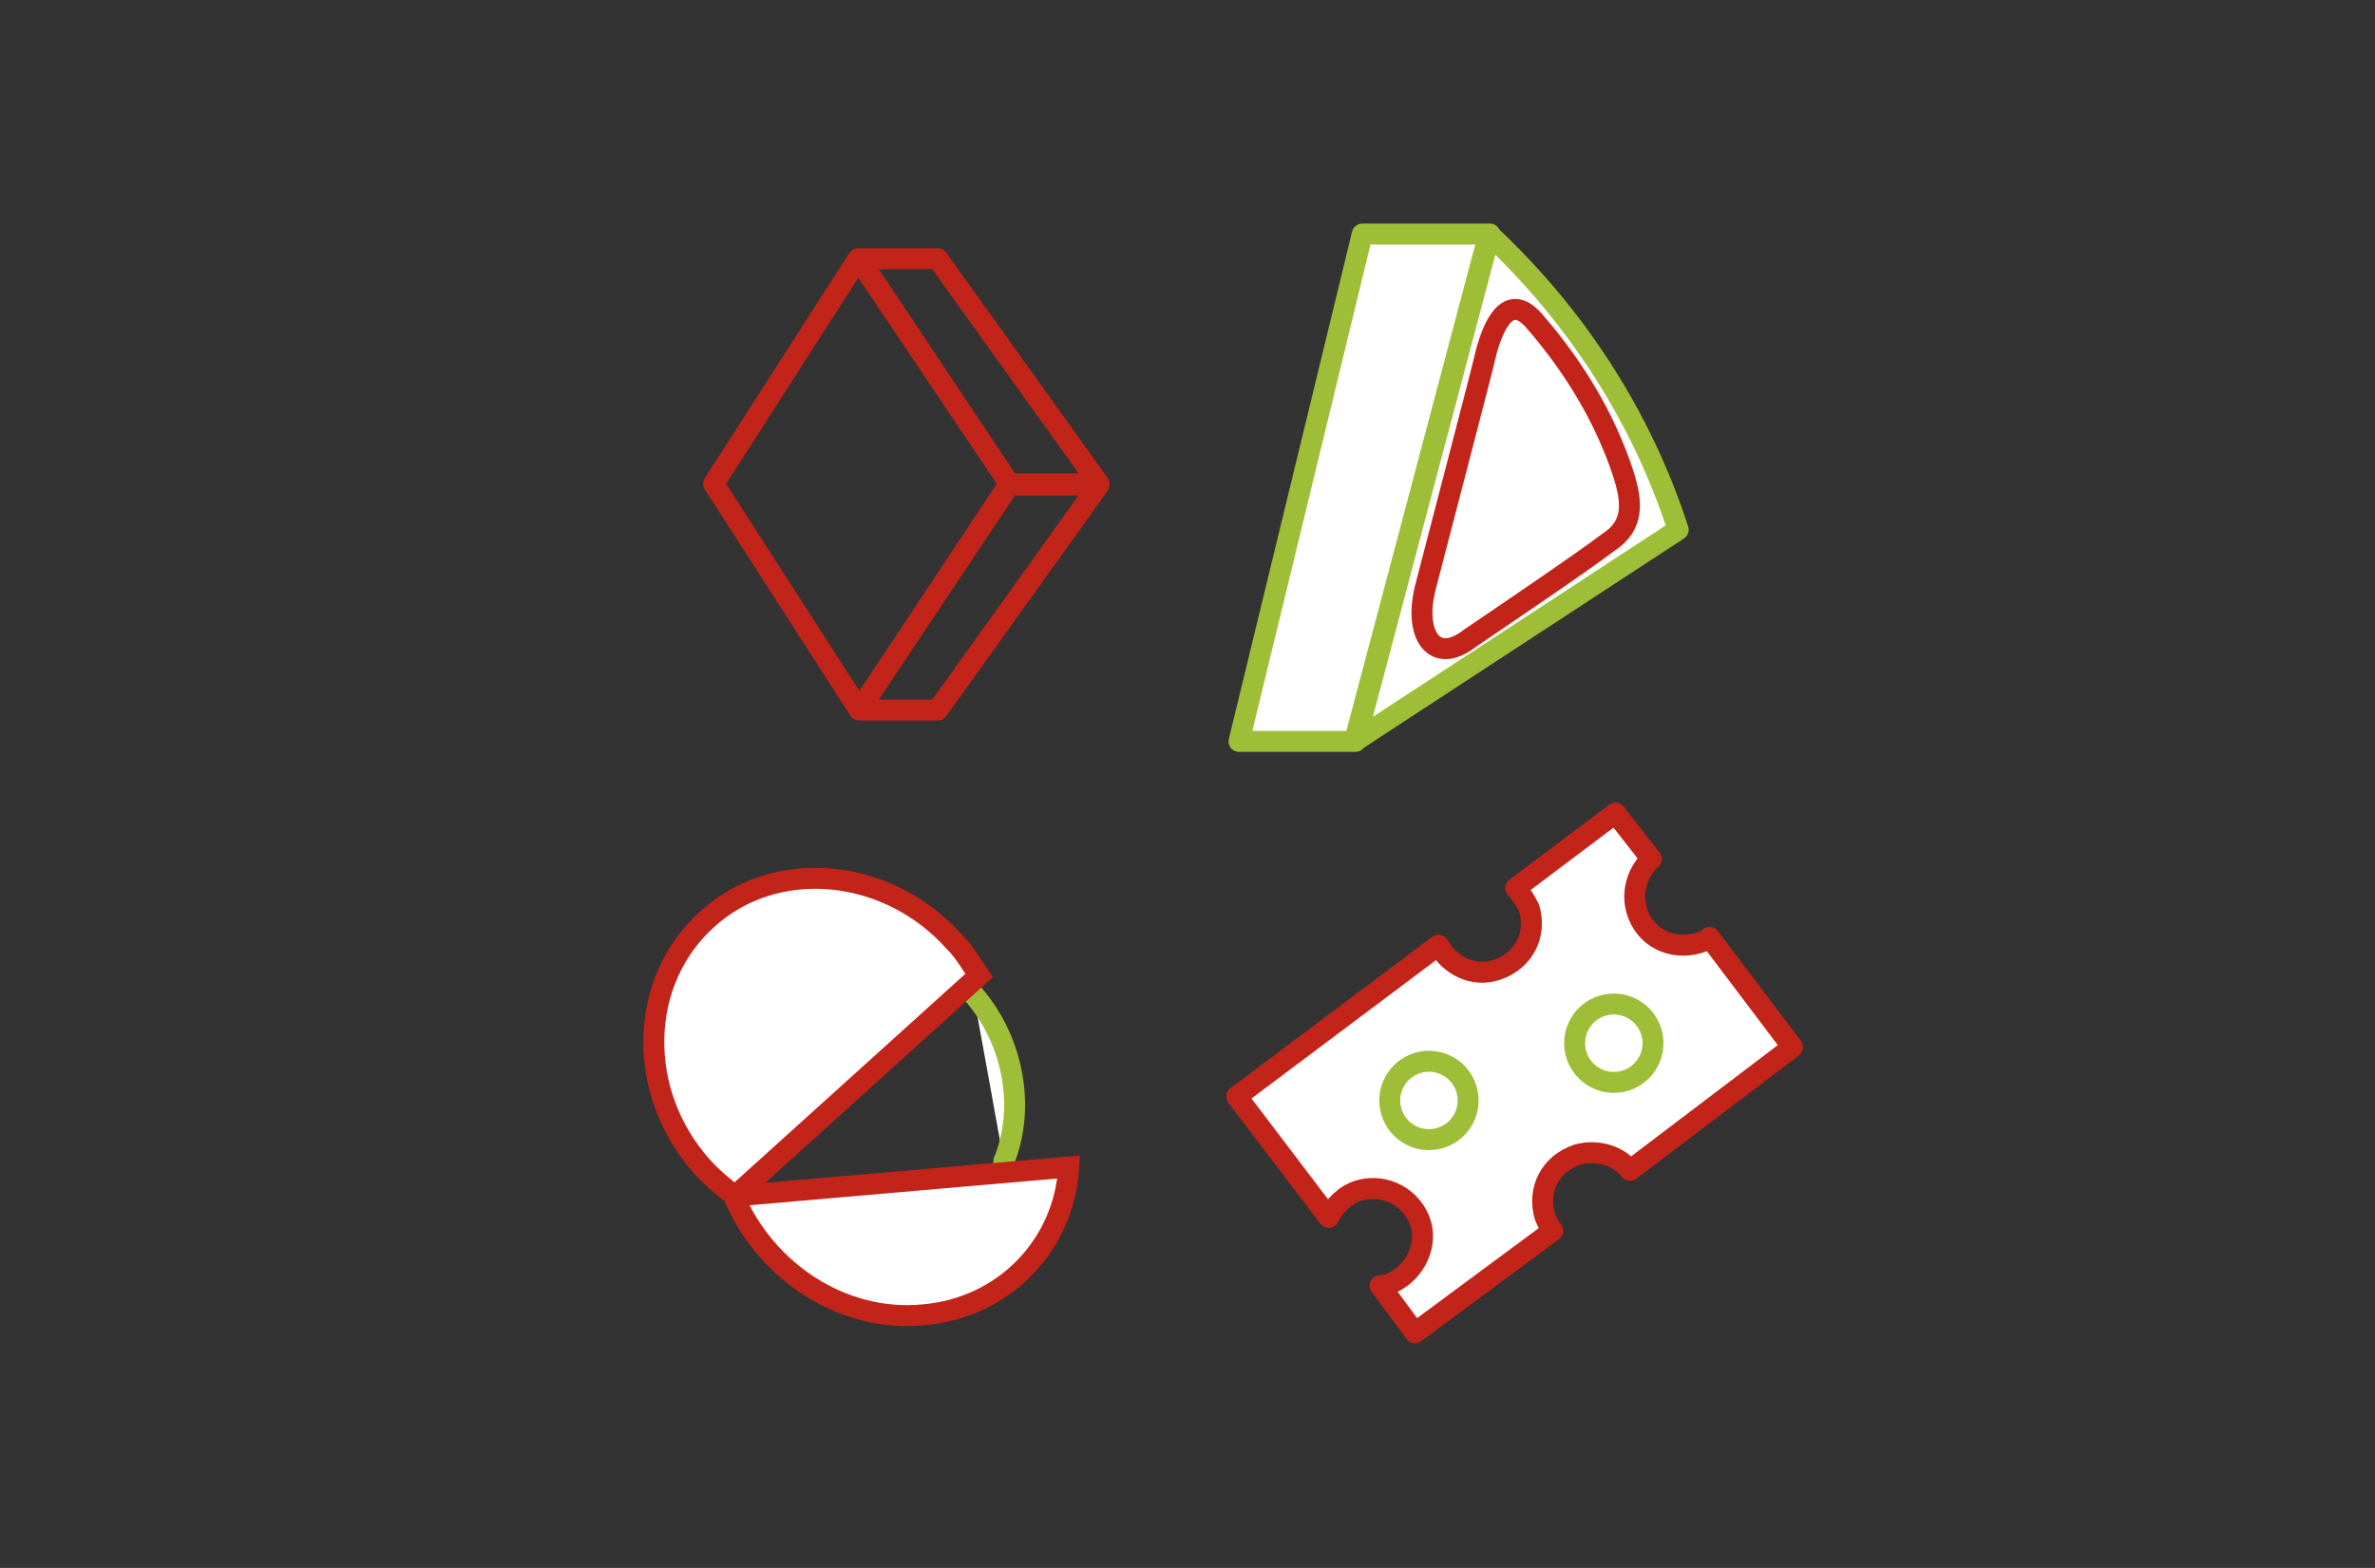 <?xml version="1.0" encoding="utf-8"?>
<!-- Generator: Adobe Illustrator 21.0.2, SVG Export Plug-In . SVG Version: 6.00 Build 0)  -->
<svg version="1.1" id="Calque_1" xmlns="http://www.w3.org/2000/svg" xmlns:xlink="http://www.w3.org/1999/xlink" x="0px" y="0px"
	 viewBox="0 0 212 140" style="enable-background:new 0 0 212 140;" xml:space="preserve">
<rect x="0" y="0" width="212" height="140" fill="#333333" stroke="none"/>
<style type="text/css">
	.st0{fill:#FFFFFF;}
	.st1{fill:none;stroke:#C2241A;stroke-width:1.871;stroke-linecap:round;stroke-linejoin:round;stroke-miterlimit:10;}
	.st2{fill:none;stroke:#9FBE37;stroke-width:1.871;stroke-linecap:round;stroke-linejoin:round;stroke-miterlimit:10;}
	.st3{fill:none;stroke:#9FBE37;stroke-width:1.871;stroke-linejoin:round;stroke-miterlimit:10;}
	.st4{fill:none;stroke:#C2241A;stroke-width:1.871;stroke-linejoin:round;stroke-miterlimit:10;}
	.st5{fill:none;stroke:#9FBE37;stroke-width:1.871;stroke-linecap:round;stroke-miterlimit:10;}
	.st6{fill:none;stroke:#C2241A;stroke-width:1.871;stroke-linecap:round;stroke-miterlimit:10;}
</style>
<g>
	<path class="st0" d="M144.2,72.6l-8.9,6.7c0.5,0.5,0.9,1.2,1.2,1.8c0.7,2.4-0.5,4.7-2.9,5.5c-2.1,0.7-4.2-0.4-5.2-2.2l-18,13.5
		l8.2,10.8c0.5-1,1.4-2,2.7-2.4c2.4-0.7,4.8,0.7,5.5,2.9s-0.7,4.7-2.9,5.5c-0.3,0-0.4,0.1-0.7,0.1l3.1,4.2l12.3-9.1
		c-0.3-0.4-0.5-0.8-0.7-1.3c-0.7-2.4,0.5-4.7,2.9-5.5c1.8-0.5,3.7,0.1,4.7,1.4l14.5-11l-7.4-9.8c-0.3,0.3-0.7,0.4-1,0.5
		c-2.4,0.7-4.8-0.5-5.5-2.9c-0.5-1.7,0.1-3.5,1.3-4.6L144.2,72.6z"/>
	<path class="st1" d="M144.2,72.6l-8.9,6.7c0.5,0.5,0.9,1.2,1.2,1.8c0.7,2.4-0.5,4.7-2.9,5.5c-2.1,0.7-4.2-0.4-5.2-2.2l-18,13.5
		l8.2,10.8c0.5-1,1.4-2,2.7-2.4c2.4-0.7,4.8,0.7,5.5,2.9s-0.7,4.7-2.9,5.5c-0.3,0-0.4,0.1-0.7,0.1l3.1,4.2l12.3-9.1
		c-0.3-0.4-0.5-0.8-0.7-1.3c-0.7-2.4,0.5-4.7,2.9-5.5c1.8-0.5,3.7,0.1,4.7,1.4l14.5-11l-7.4-9.8c-0.3,0.3-0.7,0.4-1,0.5
		c-2.4,0.7-4.8-0.5-5.5-2.9c-0.5-1.7,0.1-3.5,1.3-4.6L144.2,72.6z"/>
	<path class="st0" d="M143,89.7c-1.8,0.5-2.9,2.6-2.4,4.4s2.6,2.9,4.4,2.4c1.8-0.5,2.9-2.6,2.4-4.4C146.8,90.3,144.9,89.2,143,89.7"
		/>
	<ellipse transform="matrix(0.956 -0.293 0.293 0.956 -20.983 46.365)" class="st2" cx="144.1" cy="93.1" rx="3.5" ry="3.5"/>
	<path class="st0" d="M126.6,94.8c-1.8,0.5-2.9,2.6-2.4,4.4c0.5,1.8,2.6,2.9,4.4,2.4c1.8-0.5,2.9-2.6,2.4-4.4
		C130.5,95.2,128.5,94.2,126.6,94.8"/>
	<ellipse transform="matrix(0.956 -0.293 0.293 0.956 -23.206 41.767)" class="st2" cx="127.6" cy="98.2" rx="3.5" ry="3.5"/>
	<path class="st0" d="M120.9,66.2l12-45.3c7.7,7.2,13.6,16.2,16.9,26.4L120.9,66.2z M110.6,66.2l11-45.3H133l-12,45.3H110.6z"/>
	<path class="st3" d="M120.9,66.2l12-45.3c7.7,7.2,13.6,16.2,16.9,26.4L120.9,66.2z M110.6,66.2l11-45.3H133l-12,45.3H110.6z"/>
	<path class="st0" d="M127.2,52.6c0.5-2,5.1-19.5,5.5-21.3c0.5-1.8,1.8-5.4,4.2-2.7c3.4,3.9,6.3,8.5,8,13.7c0.8,2.5,1,4.6-1.3,6.1
		c-2.2,1.7-10.5,7.3-12.4,8.6C128.1,59.4,126.2,56.8,127.2,52.6"/>
	<path class="st4" d="M127.2,52.6c0.5-2,5.1-19.5,5.5-21.3c0.5-1.8,1.8-5.4,4.2-2.7c3.4,3.9,6.3,8.5,8,13.7c0.8,2.5,1,4.6-1.3,6.1
		c-2.2,1.7-10.5,7.3-12.4,8.6C128.1,59.4,126.2,56.8,127.2,52.6z"/>
	<path class="st0" d="M86.9,88.8c3.7,4.3,4.6,10.3,2.7,14.9"/>
	<path class="st5" d="M86.9,88.8c3.7,4.3,4.6,10.3,2.7,14.9"/>
	<path class="st0" d="M82.4,117.4c-7.2,0.7-14.1-3.9-16.9-10.6l29.9-2.6C95,111.2,89.6,116.8,82.4,117.4 M87.4,87.1l-21.8,19.7
		c-1-0.8-2-1.6-2.9-2.6c-6-6.7-5.7-16.6,0.4-22.1c6.1-5.6,16.1-4.7,22.1,2C86.1,85,86.7,86.1,87.4,87.1"/>
	<path class="st6" d="M82.4,117.4c-7.2,0.7-14.1-3.9-16.9-10.6l29.9-2.6C95,111.2,89.6,116.8,82.4,117.4z M87.4,87.1l-21.8,19.7
		c-1-0.8-2-1.6-2.9-2.6c-6-6.7-5.7-16.6,0.4-22.1c6.1-5.6,16.1-4.7,22.1,2C86.1,85,86.7,86.1,87.4,87.1z"/>
	<path class="st1" d="M83.7,63.4l14.4-20.1h-8L76.7,63.4H83.7z M83.7,23.1l14.4,20.1h-8L76.7,23.1H83.7z M90.1,43.2L76.7,63.4
		L63.7,43.2l12.9-20.1L90.1,43.2z"/>
</g>
</svg>
